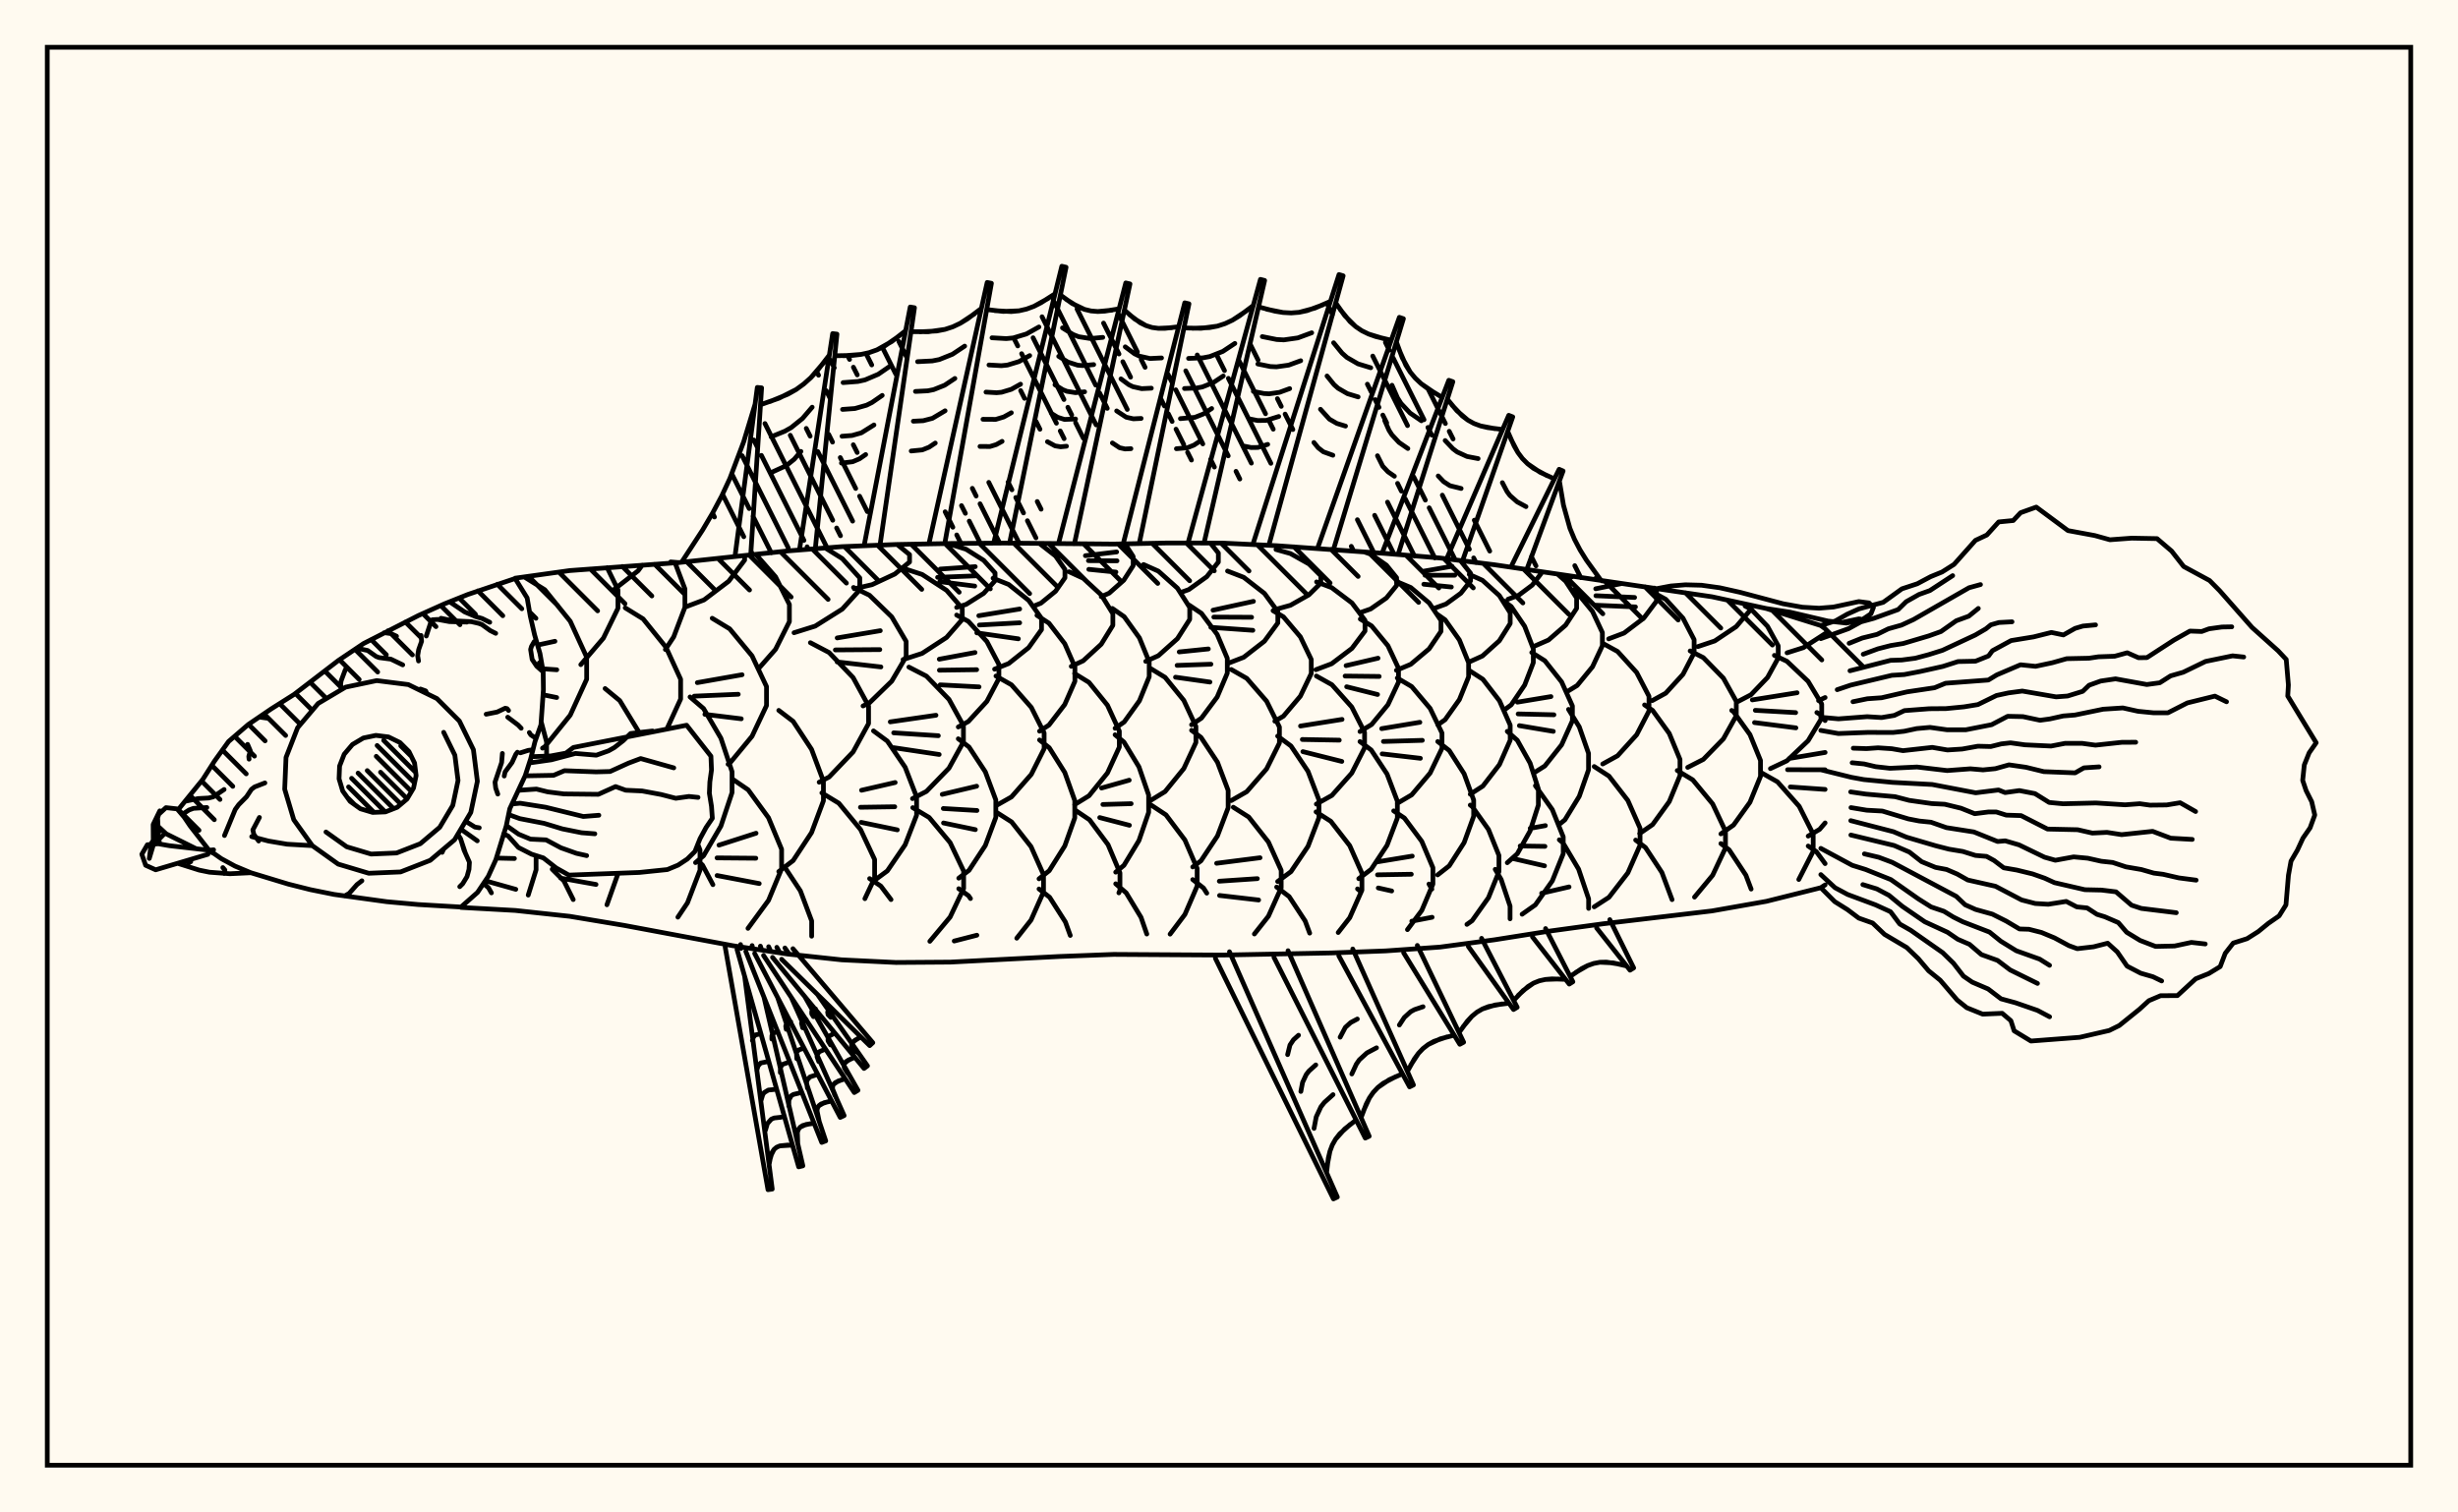 <svg xmlns="http://www.w3.org/2000/svg" width="520" height="320"><rect x="0" y="0" width="520" height="320" fill="floralwhite"/><rect x="10" y="10" width="500" height="300" stroke="black" stroke-width="1" fill="none"/><path stroke="black" stroke-width="1" fill="none" stroke-linecap="round" stroke-linejoin="round" d="
M 108.98 122.33 120.52 120.72 143.53 119.03 166.55 116.57 178.06 115.66 189.56 115.2 201.07 114.99 212.58 114.9 235.6 115.11 247.1 114.88 258.61 114.9 270.12 115.46 293.13 117.1 304.64 118.06 316.15 119.49 362.18 126.26 373.69 128.75 385.2 132.35 386.11 133.02 
M 386.11 187.23 385.2 187.82 373.69 190.7 362.18 192.73 339.16 195.45 327.66 197.02 316.15 198.84 304.64 200.38 293.13 201.19 281.63 201.62 258.61 202.07 235.6 201.93 224.09 202.37 201.07 203.56 189.56 203.64 178.06 203.08 166.55 201.84 155.04 200.09 132.03 195.79 120.52 193.87 109.01 192.63 97.52 191.99 
M 113.41 182.4 113.41 181.03 
M 105 181.55 108.83 181.64 
M 115.63 159.99 115.63 156.98 114.5 152.74 
M 114.77 158.29 115.25 157.99 120.64 151.3 124.11 143.72 124.11 139.03 120.64 131.45 115.25 124.77 111.05 122.15 
M 113.72 136.48 117.4 135.68 
M 114.8 141.5 117.79 141.71 
M 114.91 147 117.77 147.58 
M 122.87 140.62 127.65 135.02 130.73 128.7 130.73 124.78 128.45 120.1 
M 135.31 155.39 135.09 154.76 131.11 148.23 128.01 145.68 
M 129.62 124.95 134.99 120.77 135.88 119.56 
M 141.07 154.26 143.99 147.9 143.99 143.71 140.88 136.93 136.05 130.94 132.27 128.61 
M 147.11 186.66 148.09 184.11 148.09 179.83 147.62 178.61 
M 140.76 137.42 142.52 134.76 144.9 128.49 144.9 124.6 142.81 119.08 
M 147.14 182.51 148.84 181.06 152.51 174.78 154.87 167.68 154.87 163.28 152.51 156.18 148.84 149.91 145.98 147.46 
M 150.82 187.17 148.63 183.04 147.72 182.18 
M 144.87 128.47 148.94 126.93 154.16 122.98 157.53 118.51 157.53 117.54 
M 154.03 161.7 154.37 161.5 159.1 155.77 162.16 149.28 162.16 145.26 159.1 138.77 154.37 133.05 150.67 130.81 
M 147.52 144.43 156.99 142.76 
M 146.87 147.29 156.18 146.89 
M 149.12 151.14 156.82 152.08 
M 163.33 188.69 165.35 183.82 165.35 179.68 162.58 173.01 158.28 167.11 154.92 164.81 
M 152.1 178.81 159.95 176.29 
M 151.69 181.51 159.9 181.58 
M 151.7 185.24 160.62 186.94 
M 160.67 141.24 164.07 137.38 167 131.52 167 127.9 164.07 122.04 159.89 117.28 
M 164.75 184.4 167.79 182.08 171.69 176.15 174.2 169.43 174.2 165.27 171.69 158.55 167.79 152.62 164.75 150.3 
M 169.63 189.29 169.32 188.48 166.2 183.76 
M 167.98 133.87 172.46 132.47 178.19 128.87 181.89 124.79 181.89 122.27 178.19 118.19 174.6 115.94 
M 173.3 165.5 175.4 164.4 180.48 159.09 183.75 153.09 183.75 149.37 180.48 143.36 175.4 138.06 171.44 135.98 
M 182.97 190.14 185.03 185.76 185.03 181.85 182.06 175.52 177.46 169.94 173.87 167.76 
M 180.73 124.57 184.49 123.7 189.31 121.45 192.42 118.91 192.42 117.34 189.8 115.2 
M 182.58 149.36 183.93 148.71 188.65 144.12 191.7 138.92 191.7 135.71 188.65 130.51 183.93 125.93 180.56 124.29 
M 177.11 134.97 186.23 133.44 
M 176.72 137.51 186.13 137.44 
M 177.1 140.05 186.36 141.11 
M 184.79 186.42 187.72 184.26 191.49 178.73 193.91 172.47 193.91 168.59 191.49 162.33 187.72 156.8 184.79 154.64 
M 182.26 167.2 189.38 165.56 
M 182.03 170.8 189.29 170.69 
M 182.18 173.99 189.83 175.58 
M 188.5 190.33 186.34 187.47 183.97 185.89 
M 191.05 139.55 195.08 138.24 200.25 134.87 203.57 131.07 203.57 128.71 200.25 124.9 195.08 121.54 191.3 120.31 
M 193.04 168.97 196 167.44 200.76 162.53 203.82 156.97 203.82 153.53 200.76 147.97 196 143.06 192.28 141.14 
M 188.34 152.73 198.01 151.33 
M 189.06 155.05 198.51 155.66 
M 189.06 158.19 198.69 159.63 
M 202.81 190.21 203.86 188.01 203.86 184.29 201 178.27 196.57 172.96 193.1 170.88 
M 202.38 128.51 204.38 127.88 208.11 125.53 210.51 122.87 210.51 121.22 208.11 118.56 204.38 116.21 201.47 115.29 
M 198.92 120.4 206.32 119.89 
M 198.35 122.15 206.56 121.83 
M 198.81 123.06 206.21 124 
M 202.73 153.81 204.85 152.66 208.78 148.39 211.32 143.56 211.32 140.57 208.78 135.73 204.85 131.46 202.38 130.13 
M 198.71 139.47 206.27 138.06 
M 198.73 141.8 206.62 141.69 
M 198.89 144.9 207.12 145.33 
M 202.83 185.8 205 184.14 208.45 178.89 210.67 172.94 210.67 169.25 208.45 163.3 205 158.05 202.73 156.31 
M 199.33 168.07 206.62 166.34 
M 199.56 171.06 206.68 171.48 
M 199.6 174.12 206.34 175.53 
M 205.31 190.11 204.89 189.51 202.83 188.03 
M 210.41 141.58 213.39 140.39 217.62 137.02 220.34 133.21 220.34 130.84 217.62 127.03 213.39 123.66 210.09 122.34 
M 207.07 130.27 215.72 128.85 
M 207.19 132.24 215.72 131.77 
M 206.65 133.9 215.44 135.16 
M 210.7 170.47 213.98 168.61 218.18 163.83 220.89 158.42 220.89 155.07 218.18 149.67 213.98 144.89 210.7 143.03 
M 220.44 189.44 220.76 188.73 220.76 185.06 218.12 179.13 214.01 173.9 210.81 171.86 
M 218.7 128.23 220.22 127.61 223.3 125.1 225.29 122.25 225.29 120.48 223.3 117.63 219.9 114.98 
M 219.92 154.7 221.91 153.41 225.25 149.06 227.4 144.15 227.4 141.1 225.25 136.19 221.91 131.85 219.37 130.19 
M 219.81 185.94 221.97 184.22 225.26 178.98 227.37 173.05 227.37 169.37 225.26 163.44 221.97 158.2 219.92 156.56 
M 221.48 189.39 219.81 188.09 
M 226.63 140.98 229.15 139.81 232.97 136.3 235.43 132.31 235.43 129.84 232.97 125.86 229.15 122.34 226.17 120.97 
M 227.33 170.25 230.38 168.37 234.29 163.54 236.8 158.07 236.8 154.68 234.29 149.21 230.38 144.38 227.33 142.5 
M 236.7 188.91 236.93 188.37 236.93 184.68 234.41 178.71 230.49 173.45 227.44 171.39 
M 232.97 126.24 234.66 125.49 237.74 122.76 239.73 119.67 239.73 117.75 238 115.06 
M 229.62 117.57 236.23 116.78 
M 230.26 118.62 236.31 118.66 
M 230.34 120.46 236.08 121.04 
M 235.9 154.09 237.83 152.75 241.05 148.27 243.12 143.19 243.12 140.04 241.05 134.96 237.83 130.48 235.32 128.73 
M 236.03 184.53 237.77 183.09 240.95 177.84 243 171.89 243 168.21 240.95 162.25 237.77 157 235.9 155.46 
M 233.03 166.73 238.89 165.07 
M 233.32 170.21 239.3 170.04 
M 232.65 172.98 238.93 174.61 
M 238.25 188.91 236.03 186.99 
M 242.38 139.93 245.06 138.73 249.09 135.13 251.69 131.05 251.69 128.52 249.09 124.44 245.06 120.84 241.92 119.44 
M 243.38 169.38 246.48 167.48 250.44 162.61 253 157.1 253 153.69 250.44 148.18 246.48 143.31 243.38 141.42 
M 252.62 188.96 253.26 187.46 253.26 183.74 250.67 177.72 246.67 172.41 243.54 170.34 
M 249.72 125.38 251.5 124.74 255.3 122.01 257.75 118.92 257.75 117.01 256.07 114.9 
M 252.08 153.34 254.17 151.94 257.5 147.47 259.64 142.42 259.64 139.29 257.5 134.23 254.17 129.77 251.58 128.03 
M 249.47 137.93 255.63 137.3 
M 249.02 140.78 256.18 140.53 
M 248.68 143.28 255.97 144.31 
M 252.33 183.43 254.07 182.13 257.56 176.87 259.82 170.91 259.82 167.23 257.56 161.27 254.07 156.01 252.08 154.52 
M 255.3 188.97 254.61 187.89 252.33 186.1 
M 259.69 140.39 263.12 139.06 267.5 135.66 270.33 131.8 270.33 129.41 267.5 125.55 263.12 122.15 259.69 120.82 
M 256.62 129.1 265.17 127.23 
M 256.79 130.56 264.78 130.6 
M 256.16 132.73 265.05 133.36 
M 260.48 169.38 263.76 167.5 267.96 162.67 270.67 157.21 270.67 153.82 267.96 148.36 263.76 143.53 260.48 141.65 
M 270.56 188.9 271.04 187.85 271.04 184.14 268.34 178.15 264.17 172.86 260.91 170.79 
M 257.38 182.65 266.57 181.48 
M 257.95 186.44 266 185.9 
M 269.94 128.92 273 128.06 276.91 125.85 279.43 123.36 279.43 121.82 276.91 119.32 273 117.12 269.94 116.26 
M 269.7 152.59 271.52 151.52 275.1 147.29 277.4 142.5 277.4 139.53 275.1 134.74 271.52 130.51 269.32 129.21 
M 270.29 186.51 273.11 184.42 276.71 179.07 279.03 173 279.03 169.25 276.71 163.19 273.11 157.83 270.29 155.74 
M 271.67 188.89 270.08 187.68 
M 278.38 141.69 281.72 140.43 286.01 137.18 288.77 133.51 288.77 131.24 286.01 127.57 281.72 124.33 278.53 123.12 
M 278.48 170.13 281.77 168.29 285.97 163.57 288.68 158.23 288.68 154.92 285.97 149.58 281.77 144.87 278.48 143.03 
M 275.13 153.61 283.92 152.21 
M 275.51 156.46 283.33 156.6 
M 275.63 159.03 283.87 161.1 
M 287.97 188.68 288.12 188.34 288.12 184.74 285.54 178.92 281.54 173.77 278.42 171.77 
M 287.78 129.61 289.97 128.84 293.31 126.51 295.46 123.87 295.46 122.23 293.31 119.58 289.97 117.25 288.56 116.76 
M 287.71 154.78 290.17 153.29 293.63 149.09 295.86 144.33 295.86 141.39 293.63 136.63 290.17 132.43 287.78 130.98 
M 284.77 140.83 291.53 139.26 
M 284.56 143.04 291.77 143.12 
M 284.89 145.3 291.43 146.94 
M 287.45 185.91 290.08 183.92 293.44 178.84 295.62 173.08 295.62 169.52 293.44 163.77 290.08 158.68 287.71 156.9 
M 287.93 188.68 287.19 188.07 
M 295.41 141.83 298.45 140.55 302.34 137.28 304.85 133.57 304.85 131.28 302.34 127.57 298.45 124.3 295.41 123.02 
M 295.6 169.97 298.65 168.17 302.55 163.56 305.06 158.33 305.06 155.1 302.55 149.88 298.65 145.26 295.6 143.46 
M 292.3 154.16 300.38 152.82 
M 292.67 156.88 300.9 156.64 
M 292.4 159.5 300.49 160.44 
M 302.69 188.12 303.14 187.05 303.14 183.59 300.78 178.01 297.11 173.08 294.84 171.56 
M 291.5 182.33 298.77 181.13 
M 291.42 185.09 298.57 184.97 
M 291.58 187.87 294.42 188.51 
M 303.44 128.7 305.91 127.8 309.06 125.5 311.1 122.9 311.1 121.28 308.95 118.59 
M 301.02 120.88 307.19 119.81 
M 301.46 121.71 307.77 121.7 
M 301.21 123.61 307.04 124.2 
M 304.16 153.37 305.72 152.27 308.74 148.02 310.69 143.2 310.69 140.22 308.74 135.4 305.72 131.14 303.95 129.9 
M 304.14 185.11 306.59 183.19 309.74 178.28 311.76 172.71 311.76 169.27 309.74 163.71 306.59 158.79 304.16 156.89 
M 302.92 188.11 302.3 187.04 
M 310.83 140.05 313.62 138.79 317.19 135.57 319.49 131.92 319.49 129.66 317.19 126.01 313.62 122.78 310.83 121.53 
M 311.04 168.04 313.71 166.31 317.22 161.76 319.49 156.61 319.49 153.42 317.22 148.27 313.71 143.72 310.97 141.95 
M 316.09 186.94 317.11 184.42 317.11 181 314.89 175.49 311.43 170.62 311.04 170.34 
M 319.02 126.79 321.27 125.95 324.15 123.8 326.01 121.37 326.01 120.96 
M 318.32 150.15 319.71 149.12 322.55 144.94 324.38 140.2 324.38 137.26 322.55 132.52 319.71 128.33 318.02 127.08 
M 318.87 182.53 320.99 180.64 323.7 175.81 325.45 170.33 325.45 166.94 323.7 161.46 320.99 156.62 318.87 154.74 
M 317.8 186.75 317.58 186.08 316.32 183.93 
M 324.78 136.64 327.6 135.41 331.21 132.27 333.54 128.72 333.54 126.51 331.21 122.96 329.53 121.49 
M 324.56 163.49 326.82 162.06 330.37 157.58 332.65 152.5 332.65 149.36 330.37 144.28 326.82 139.8 324.05 138.05 
M 321.01 148.56 328.11 147.38 
M 321.17 151.05 328.74 151.23 
M 321.43 153.53 328.61 154.74 
M 328.73 185.55 330.71 180.62 330.71 177.06 328.4 171.3 324.82 166.24 
M 323.72 175.26 326.93 174.68 
M 321.6 178.99 326.84 179.07 
M 320.08 181.65 326.75 183.19 
M 331.48 122.44 332.74 121.98 
M 331.6 146.29 333.66 145.03 336.9 141.08 338.99 136.61 338.99 133.84 336.9 129.37 333.66 125.43 332.71 124.84 
M 329.88 174.41 331.06 173.46 334.1 168.49 336.06 162.88 336.06 159.4 334.1 153.78 331.83 150.09 
M 334.34 185.02 333.96 183.89 330.67 178.34 329.88 177.68 
M 340.32 135.17 343.58 133.94 347.75 130.78 350.43 127.21 350.43 125 350 124.42 
M 337.58 124.57 343.03 123.47 
M 337.62 126.04 345.81 126.41 
M 337.32 128.04 345.99 128.41 
M 339.06 161.64 342.21 159.9 346.24 155.46 348.85 150.43 348.85 147.31 346.24 142.28 342.21 137.84 339.06 136.11 
M 344.61 184.16 346.96 178.83 346.96 175.21 344.38 169.36 340.38 164.2 337.26 162.18 
M 349.56 148.22 352.4 146.66 356.05 142.66 358.4 138.13 358.4 135.33 356.05 130.8 352.4 126.8 349.56 125.24 
M 346.87 176.36 349.62 174.46 353.14 169.6 355.41 164.09 355.41 160.68 353.14 155.18 349.62 150.31 347.91 149.14 
M 350.98 183.68 348.1 179.31 346.03 177.74 
M 359.21 136.8 362.76 135.61 367.3 132.58 370.22 129.15 370.22 128 
M 357.04 162.36 360.35 160.67 364.59 156.33 367.32 151.43 367.32 148.39 364.59 143.48 360.35 139.14 357.56 137.72 
M 363.53 182.6 365.03 179.42 365.03 175.85 362.32 170.09 358.11 165 354.83 163.02 
M 367.69 148.42 370.43 146.99 373.93 143.34 376.19 139.21 376.19 136.65 373.93 132.52 370.43 128.87 369.18 128.22 
M 364.06 176.43 366.74 174.56 370.21 169.74 372.44 164.27 372.44 160.89 370.21 155.42 366.74 150.59 366.35 150.31 
M 367.36 182.15 365.8 179.8 364.06 178.48 
M 378.06 138.12 381.53 137.02 386.11 134.06 
M 374.54 162.62 378.03 160.97 382.51 156.73 385.39 151.93 385.39 148.95 382.51 144.15 378.03 139.91 375.38 138.66 
M 370.71 148.08 380.18 146.57 
M 371.34 150.29 379.88 150.77 
M 371.17 152.88 379.93 154 
M 383.59 179.76 383.59 176.48 380.63 170.6 376.04 165.42 372.45 163.39 
M 384.72 148.23 386.11 147.58 
M 382.53 176.9 384.95 175.47 386.11 174.11 
M 386.11 152.46 384.95 151.1 384.36 150.75 
M 378.5 160.48 386.11 159.2 
M 378.17 162.85 386.11 162.87 
M 378.74 166.5 386.11 167.02 
M 383.63 179.76 382.53 179 
M 103.96 188.91 103.34 187.83 102.29 186.93 
M 111.75 189.38 113.41 184.04 113.41 182.4 
M 102.68 186.35 109.12 188.16 
M 121.27 190.33 119.3 186.39 116.82 183.91 
M 128.4 191.43 130.77 184.76 
M 118.6 185.79 126.09 187.13 
M 135.88 119.56 135.88 119.56 
M 143.41 194.05 145.44 191.02 147.11 186.66 
M 142.81 119.08 142.81 119.08 
M 157.53 117.54 157.53 117.54 
M 158.24 196.42 162.58 190.5 163.33 188.69 
M 171.71 198.08 171.71 194.84 169.63 189.29 
M 189.8 115.2 189.8 115.2 
M 196.71 199.16 201 194.03 202.81 190.21 
M 201.87 199.1 206.66 197.87 
M 215.1 198.5 218.12 194.66 220.44 189.44 
M 226.42 197.92 225.39 195.07 222.05 189.84 221.48 189.39 
M 238 115.06 238 115.06 
M 242.61 197.62 241.39 194.09 238.25 188.91 
M 247.54 197.64 250.67 193.48 252.62 188.96 
M 265.37 197.61 268.34 193.85 270.56 188.9 
M 258 189.46 266.27 190.42 
M 277.07 197.43 276.11 194.85 272.72 189.69 271.67 188.89 
M 283.1 197.3 285.54 194.17 287.97 188.68 
M 297.75 196.69 300.78 192.63 302.69 188.12 
M 298.67 194.9 302.97 194.07 
M 310.33 195.58 311.43 194.8 314.89 189.93 316.09 186.94 
M 319.46 194.4 319.46 191.71 317.8 186.75 
M 329.53 121.49 329.53 121.49 
M 322.01 193.43 324.81 191.45 328.4 186.37 328.73 185.55 
M 332.74 121.98 332.74 121.98 
M 336.08 192.2 336.08 190.18 334.34 185.02 
M 326.14 188.99 331.94 187.65 
M 337.26 191.87 340.38 189.85 344.38 184.68 344.61 184.16 
M 353.73 190.34 351.58 184.6 350.98 183.68 
M 358.48 189.81 362.32 185.18 363.53 182.6 
M 370.46 188.11 369.35 185.17 367.36 182.15 
M 380.54 186.08 383.59 180.11 383.59 179.76 
M 386.11 182.72 384.25 180.18 383.63 179.76 
M 141.89 118.89 143.54 119.03 
M 155.53 117.41 160.21 81.97 161.12 82.06 158.82 117.4 
M 169.18 116.03 176.15 70.58 177.06 70.69 172.48 116.11 
M 182.87 115.13 192.56 64.96 193.46 65.11 186.17 115.34 
M 196.59 114.72 208.84 59.76 209.74 59.94 199.87 115.01 
M 210.3 114.55 224.63 56.33 225.53 56.54 213.58 114.92 
M 224.02 114.66 238.16 59.86 239.05 60.07 227.3 115.05 
M 237.72 114.66 250.64 64.07 251.53 64.28 241.01 115 
M 251.44 114.49 266.65 59.11 267.54 59.34 254.72 114.9 
M 265.16 114.83 283.27 58.09 284.15 58.35 268.42 115.38 
M 278.86 115.64 296.04 67.14 296.9 67.43 282.1 116.27 
M 292.54 116.64 306.5 80.46 307.36 80.76 295.77 117.32 
M 306.21 117.85 319.18 87.87 320.03 88.2 309.41 118.65 
M 319.82 119.61 329.84 99.29 330.68 99.65 322.99 120.51 
M 337.66 122.27 339.17 122.94 
M 144.19 118.96 148.65 112.12 150.75 108.56 152.69 104.92 154.42 101.2 157.33 93.47 159.74 85.52 
M 160.89 85.63 164.81 84.25 168.42 82.42 170.03 81.25 171.53 79.91 172.91 78.41 175.46 75.12 
M 176.6 75.27 180.32 75.2 182.12 74.99 183.86 74.61 185.53 74.02 188.65 72.26 191.59 69.97 
M 192.73 70.17 196.4 70.19 199.91 69.69 201.56 69.15 203.15 68.4 204.67 67.47 207.61 65.26 
M 208.74 65.49 212.22 65.89 215.57 65.76 217.18 65.39 218.74 64.81 220.25 64.04 223.2 62.16 
M 224.32 62.41 226.81 64.2 229.43 65.46 230.81 65.79 232.24 65.91 233.71 65.83 236.74 65.34 
M 237.87 65.61 240.07 67.51 242.44 68.89 243.72 69.29 245.06 69.47 246.45 69.47 249.35 69.13 
M 250.47 69.39 254.09 69.46 257.54 69 259.17 68.47 260.73 67.74 262.23 66.82 265.13 64.65 
M 266.25 64.93 269.72 65.84 271.44 66.12 273.15 66.21 274.84 66.08 278.17 65.19 281.46 63.76 
M 282.57 64.09 284.52 66.82 286.79 69.09 288.09 69.97 289.52 70.67 291.05 71.21 294.32 71.99 
M 295.41 72.35 296.66 75.71 298.33 78.71 299.41 80.01 300.65 81.18 302.05 82.22 305.1 84.08 
M 306.19 84.46 308.22 86.91 310.52 88.88 311.82 89.6 313.23 90.12 314.72 90.47 317.88 90.87 
M 318.96 91.28 320.32 94.34 321.12 95.74 322.07 97.01 323.17 98.12 325.81 99.92 328.84 101.32 
M 329.9 101.78 330.76 106.88 332.12 111.77 333.09 114.1 334.26 116.34 335.61 118.51 338.64 122.71 
M 162.87 84.97 166.67 83.41 168.42 82.42 170.03 81.25 171.53 79.91 174.2 76.8 
M 163.13 92.42 166.04 91.23 167.38 90.47 169.77 88.54 171.82 86.15 
M 163.39 99.87 166.35 98.51 168.01 97.17 169.44 95.51 
M 178.47 75.27 182.12 74.99 183.86 74.61 185.53 74.02 187.12 73.23 190.13 71.15 
M 178.36 80.95 181.5 80.71 182.99 80.38 185.79 79.19 188.39 77.4 
M 178.24 86.62 180.87 86.43 183.32 85.73 184.47 85.16 186.64 83.66 
M 178.13 92.3 180.24 92.14 182.22 91.58 184.89 89.91 
M 178.01 97.98 180.38 97.69 181.82 97.08 183.14 96.17 
M 194.58 70.21 198.18 70.03 199.91 69.69 201.56 69.15 203.15 68.4 206.16 66.4 
M 194.12 76.52 197.23 76.36 198.71 76.07 201.5 74.95 204.08 73.23 
M 193.67 82.82 196.27 82.69 197.51 82.44 199.84 81.51 202.01 80.07 
M 193.22 89.12 195.31 89.01 197.27 88.5 199.94 86.91 
M 192.77 95.42 195.11 95.19 196.54 94.62 197.86 93.74 
M 210.49 65.73 213.92 65.92 215.57 65.76 217.18 65.39 218.74 64.81 221.74 63.14 
M 209.86 71.47 212.88 71.64 214.35 71.5 217.14 70.66 219.79 69.18 
M 209.22 77.22 211.85 77.37 213.12 77.24 215.54 76.51 217.84 75.23 
M 208.59 82.96 210.82 83.09 211.89 82.99 213.95 82.37 215.9 81.28 
M 207.95 88.71 210.66 88.73 212.35 88.22 213.95 87.33 
M 207.32 94.46 209.44 94.47 210.75 94.07 212 93.38 
M 225.56 63.34 228.1 64.93 229.43 65.46 230.81 65.79 232.24 65.91 235.22 65.63 
M 224.77 69.37 227.01 70.77 228.19 71.24 230.67 71.63 233.3 71.38 
M 223.97 75.39 225.92 76.6 228 77.27 229.1 77.35 231.38 77.14 
M 223.18 81.41 224.83 82.44 225.7 82.79 227.52 83.08 229.46 82.9 
M 222.39 87.44 223.74 88.28 225.19 88.74 227.54 88.65 
M 221.59 93.46 223.21 94.34 224.38 94.53 225.62 94.41 
M 238.96 66.6 241.23 68.3 242.44 68.89 243.72 69.29 245.06 69.47 247.89 69.34 
M 238.05 73.38 240 74.84 241.05 75.35 243.29 75.85 245.73 75.73 
M 237.14 80.16 238.78 81.38 239.65 81.81 241.53 82.23 243.57 82.13 
M 236.23 86.94 238.25 88.27 239.77 88.61 241.41 88.53 
M 235.33 93.72 236.86 94.73 238.01 94.99 239.25 94.93 
M 252.29 69.46 255.84 69.32 257.54 69 259.17 68.47 260.73 67.74 263.69 65.77 
M 251.44 75.83 254.49 75.71 255.95 75.43 258.69 74.35 261.24 72.66 
M 250.58 82.2 253.14 82.1 254.36 81.87 256.66 80.96 258.79 79.55 
M 249.72 88.57 252.77 88.3 254.62 87.57 256.34 86.43 
M 248.87 94.94 251.18 94.74 252.58 94.18 253.89 93.32 
M 267.99 65.43 271.44 66.12 273.15 66.21 274.84 66.08 276.51 65.73 279.82 64.51 
M 267.04 71.22 270.09 71.83 271.6 71.91 274.57 71.49 277.5 70.41 
M 266.1 77.01 268.75 77.55 270.05 77.61 272.63 77.25 275.17 76.32 
M 265.15 82.81 267.4 83.26 268.51 83.32 270.69 83.01 272.84 82.22 
M 264.21 88.6 266.05 88.97 267.86 88.95 270.52 88.12 
M 263.26 94.4 264.7 94.69 266.12 94.67 268.19 94.02 
M 283.52 65.48 285.6 68.04 286.79 69.09 288.09 69.97 289.52 70.67 292.66 71.63 
M 282.13 72.52 283.92 74.71 284.94 75.62 287.29 76.98 289.99 77.81 
M 280.74 79.55 282.23 81.39 283.09 82.15 285.06 83.29 287.32 83.98 
M 279.35 86.59 281.24 88.68 282.82 89.59 284.65 90.15 
M 277.96 93.62 278.87 94.74 279.96 95.59 281.98 96.32 
M 296.01 74.05 297.42 77.27 298.33 78.71 299.41 80.01 300.65 81.18 303.55 83.17 
M 294.48 81.51 295.64 84.16 296.39 85.35 298.31 87.39 300.7 89.03 
M 292.94 88.97 293.86 91.06 294.46 91.99 295.96 93.6 297.84 94.9 
M 291.41 96.42 292.52 98.64 293.62 99.81 294.99 100.76 
M 307.19 85.72 309.33 87.98 310.52 88.88 311.82 89.6 313.23 90.12 316.28 90.7 
M 305.73 93.21 307.37 94.94 308.28 95.63 310.35 96.58 312.7 97.03 
M 304.26 100.7 305.4 101.9 306.73 102.76 309.11 103.35 
M 319.61 92.84 321.12 95.74 322.07 97.01 323.17 98.12 324.42 99.09 327.3 100.65 
M 317.83 102.12 318.82 104.01 319.43 104.83 320.96 106.18 322.83 107.19 
M 112.38 160.1 116.52 159.94 119.73 159.34 121.3 158.15 145.26 153.44 150.4 159.99 150.52 162.9 150.17 165.44 150.07 167.82 150.52 170.61 150.7 173.13 149.38 175.07 148.1 177.43 147.01 180.16 145.39 181.76 143.45 183.04 141.18 183.98 135.26 184.59 120.35 185.15 117.68 183.65 114.96 181.52 112.44 180.72 109.68 179.31 107.54 176.91 106.55 176.39 
M 111.99 161.42 116.64 160.76 121.74 159.41 126.15 159.78 128.74 158.86 129.98 158.16 131.86 156.69 133.41 155.19 138.05 154.66 
M 111.09 164.15 117.11 164.04 119.41 163.06 126.11 163.31 129.07 163.23 132.96 161.46 135.54 160.49 142.54 162.46 
M 109.68 167.21 113.49 166.95 115.86 167.54 119.31 167.98 126.59 168.06 130.23 166.42 132.36 167.19 135.84 167.35 139.87 168.1 142.96 168.9 145.75 168.51 147.67 168.71 
M 108.32 170.1 110.04 169.94 115.42 170.79 123.4 172.75 126.69 172.49 
M 107.89 172.45 109.95 173.2 115.11 174.2 118.96 175.37 123.03 176.19 125.84 176.41 
M 107.11 174.66 109.72 176.5 112.23 177.54 115.53 177.7 118.65 179.37 121.96 180.55 124.11 181.03 
M 167.75 200.72 184.65 220.61 183.99 221.23 165.35 202.96 
M 166.05 200.57 166.79 201.62 
M 172.95 210.41 183.52 225.51 182.79 226.06 163.43 202.56 
M 164.34 200.43 164.91 201.44 
M 170.23 210.81 181.51 230.68 180.73 231.16 161.53 202.15 
M 162.61 200.3 163.03 201.23 
M 167.4 211.02 178.58 236.03 177.75 236.42 159.65 201.73 
M 160.87 200.18 161.14 201.01 
M 164.52 211.07 174.69 241.39 173.84 241.71 157.78 201.31 
M 159.11 200.06 159.27 200.76 
M 161.63 211 169.85 246.66 168.96 246.88 155.92 200.88 
M 156.67 199.84 156.77 200.66 
M 157.54 206.61 163.37 251.58 162.47 251.71 153.41 200.34 
M 182.12 219.41 180.87 220.09 180.17 220.84 180.14 221.24 180.31 221.66 181.77 223.01 
M 180.86 223.71 179.48 224.28 178.64 225 178.53 225.44 178.62 225.93 179.79 227.66 
M 178.81 228.26 177.33 228.72 176.35 229.4 176.14 229.87 176.14 230.42 176.98 232.45 
M 175.94 232.95 174.36 233.3 173.24 233.94 172.94 234.42 172.84 235.01 173.31 237.27 
M 172.23 237.67 170.54 237.9 169.29 238.47 168.9 238.95 168.69 239.57 168.77 242 
M 167.66 242.28 164.99 242.44 164.3 242.73 163.75 243.19 163.05 244.58 162.7 246.4 
M 181.46 219.75 180.43 220.46 180.17 220.84 180.14 221.24 180.31 221.66 181.19 222.55 
M 175.92 213.43 175.09 214.14 175.18 214.67 175.75 215.25 
M 180.13 223.99 178.97 224.61 178.64 225 178.53 225.44 178.62 225.93 179.31 227.06 
M 176.33 218.72 175.44 219.2 175.19 219.5 175.17 220.21 175.7 221.08 
M 172.53 213.46 171.73 214 171.72 214.5 172.09 215.1 
M 178.03 228.48 176.75 229.03 176.35 229.4 176.14 229.87 176.14 230.42 176.61 231.74 
M 174.3 222.1 173.32 222.52 172.85 223.17 172.85 223.59 173.21 224.6 
M 170.57 215.73 169.88 216.02 169.56 216.47 169.81 217.46 
M 175.12 233.11 173.71 233.57 173.24 233.94 172.94 234.42 172.84 235.01 173.07 236.47 
M 172.51 227.47 171.35 227.85 170.72 228.55 170.63 229.04 170.82 230.24 
M 169.9 221.83 168.99 222.13 168.49 222.68 168.57 224.01 
M 167.3 216.19 166.41 216.58 166.22 217.09 166.33 217.78 
M 171.36 237.76 169.84 238.12 169.29 238.47 168.9 238.95 168.69 239.57 168.67 241.13 
M 169.09 231.26 167.84 231.56 167.38 231.84 166.89 232.75 166.87 234.04 
M 166.83 224.76 165.48 225.22 165.09 225.93 165.08 226.94 
M 164.56 218.25 163.58 218.59 163.3 219.11 163.29 219.85 
M 166.71 242.26 164.99 242.44 164.3 242.73 163.75 243.19 163.34 243.81 162.85 245.46 
M 165.25 236.38 163.77 236.54 163.18 236.79 162.35 237.72 161.93 239.14 
M 163.79 230.51 162.55 230.63 161.66 231.17 161.36 231.62 161.01 232.81 
M 162.33 224.63 160.93 224.9 160.37 225.53 160.09 226.49 
M 160.87 218.75 159.81 218.96 159.39 219.43 159.17 220.16 
M 340.56 194.57 345.61 204.79 344.84 205.27 337.77 196.33 
M 326.97 196.46 332.75 207.72 331.98 208.21 324.2 198.23 
M 313.43 198.53 320.97 213.12 320.19 213.59 310.63 200.25 
M 299.84 200.03 309.64 220.51 308.83 220.95 296.95 201.6 
M 286.18 200.78 299.02 229.55 298.2 229.96 283.23 202.23 
M 272.49 201.15 289.66 240.4 288.83 240.79 269.51 202.55 
M 260.1 201.37 282.92 253.27 282.09 253.66 257.12 202.76 
M 344.13 204.38 341.26 203.72 338.49 203.59 337.16 203.84 335.87 204.3 334.61 204.94 332.17 206.59 
M 331.2 207.21 328.32 207.11 326.94 207.23 325.64 207.52 324.42 208.01 322.22 209.58 320.22 211.66 
M 319.24 212.26 316.29 212.63 313.62 213.47 312.45 214.15 311.38 215.03 310.41 216.07 308.66 218.47 
M 307.64 219.02 304.72 219.79 302.14 221 301.04 221.85 300.07 222.87 299.22 224.04 297.74 226.68 
M 296.71 227.18 293.9 228.44 291.5 230.08 290.53 231.11 289.71 232.29 289.03 233.6 287.94 236.47 
M 286.9 236.96 284.48 238.86 282.55 241.02 281.85 242.26 281.35 243.6 281.01 245.03 280.64 248.08 
M 342.69 204.01 339.85 203.56 338.49 203.59 337.16 203.84 335.87 204.3 333.39 205.73 
M 329.74 207.13 326.94 207.23 325.64 207.52 324.42 208.01 323.28 208.71 321.2 210.58 
M 317.74 212.41 314.91 212.96 313.62 213.47 312.45 214.15 311.38 215.03 309.52 217.24 
M 306.16 219.37 303.37 220.32 302.14 221 301.04 221.85 300.07 222.87 298.46 225.33 
M 301.05 213 299.24 213.61 298.43 214.05 297.09 215.27 296.04 216.87 
M 295.28 227.79 292.63 229.19 291.5 230.08 290.53 231.11 289.71 232.29 288.46 235.01 
M 291.21 221.69 289.18 222.77 287.57 224.24 286.94 225.15 285.98 227.23 
M 287.15 215.6 285.74 216.35 284.61 217.37 283.51 219.45 
M 285.66 237.89 283.43 239.89 282.55 241.02 281.85 242.26 281.35 243.6 280.79 246.54 
M 282.01 231.6 280.17 233.25 279.44 234.18 278.45 236.31 277.99 238.74 
M 278.36 225.31 276.91 226.61 276.34 227.35 275.56 229.02 275.2 230.93 
M 274.71 219.03 273.65 219.98 272.9 221.1 272.4 223.13 
M 385.2 132.35 388.3 131.37 390.78 129.95 393.31 128.81 398.4 127.44 402.36 124.58 405.61 123.51 408.43 122.01 410.85 121.02 413.39 119.41 417.92 114.32 420.33 113.19 422.83 110.43 425.91 110.13 427.46 108.48 430.78 107.29 437.49 112.26 443.16 113.31 446.36 114.2 450.97 113.86 456.33 113.96 459.41 116.59 461.97 119.86 467.44 122.82 469.56 124.96 476.43 132.75 481.93 137.68 483.66 139.52 484.12 144.93 483.98 147.26 490 157.15 488.51 159.28 487.48 161.85 487.14 165.11 487.87 167.28 489.05 169.62 489.7 172.44 488.71 175.15 487.2 177.33 486.03 179.86 484.67 182.2 484.13 185.18 483.6 191.46 482.15 193.79 479.88 195.36 477.75 197.1 475.38 198.6 472.45 199.53 470.76 201.7 469.69 204.51 467.28 205.98 464.51 207.09 460.64 210.65 457.09 210.66 454.6 211.72 452.62 213.53 448.34 216.98 446.21 218.03 439.98 219.47 429.65 220.26 426.1 218.1 425.41 215.96 423.57 214.39 419.45 214.57 416.08 213.21 414.05 211.58 410.46 207.39 408.01 205.4 405.83 202.83 403.39 200.48 398.68 197.69 396.16 195.29 393.23 194.25 390.85 192.46 388.14 190.76 385.2 187.82 
M 385.2 135.12 391.07 133.01 393.7 131.57 396.4 130.83 401.56 128.97 403.25 127.31 405.98 125.77 408.27 124.95 413.1 121.79 
M 391.19 136.11 393.97 134.99 397.1 134.22 399.49 133.04 402.26 132.26 404.8 131.09 416.56 124.35 418.98 123.68 
M 394.17 138.42 397.28 137.28 400 136.58 402.63 136.15 408.05 134.54 410.62 133.62 413.85 131.34 416.5 130.37 418.52 128.73 
M 391.37 141.92 399.98 139.71 402.33 139.64 405.2 139.26 408.04 138.5 410.94 137.59 417.87 134.36 420.12 133.05 421.17 132.2 422.87 131.71 425.65 131.56 
M 388.67 145.92 391.51 144.96 400.24 142.88 402.85 142.72 406.19 142.08 411.02 141 414.23 139.97 417.93 139.89 420.69 138.78 421.5 137.68 425.46 135.53 430.22 134.75 433.98 133.81 436.52 134.34 438.99 132.95 440.64 132.46 443.32 132.21 
M 392 148.47 395.05 147.84 398.06 147.63 403.45 146.38 409.27 145.51 411.59 144.56 420.64 143.88 422.43 142.79 427.45 140.65 430.63 140.98 434.18 140.22 437.22 139.36 441.94 139.26 443.94 138.96 447.37 138.84 450.03 138.11 452.41 139.16 454.2 139.13 459.89 135.44 463.29 133.52 465.78 133.61 467.32 133.04 470.06 132.66 472.14 132.62 
M 385.2 151.76 388.94 152.09 395.01 151.63 398.05 151.82 400.76 151.36 402.88 150.35 408.13 149.95 411.68 149.92 415.5 149.55 418.44 149.07 422.36 147.15 424.9 146.6 427.82 146.21 434.98 147.44 437.41 147.26 440.61 146.27 441.95 144.98 444.42 144.09 447.55 143.63 454.17 144.83 456.91 144.46 459.2 143 461.88 142.23 466.6 139.94 472.31 138.76 474.67 139.01 
M 385.2 154.54 388.92 155.2 395.14 154.96 400.45 154.98 402.83 154.72 405.49 154.15 408.3 153.9 411.86 154.4 415.85 154.41 421.33 153.33 424.74 151.55 427.96 151.62 431.57 152.39 433.65 152.11 436.48 151.48 438.96 151.28 444.92 150.05 449.1 149.78 452.3 150.49 455.65 150.82 458.64 150.81 462.74 148.72 468.57 147.28 471.03 148.48 
M 392.07 158.3 394.86 158.39 397.31 158.22 400.2 158.41 402.59 158.82 408.78 158.13 412 158.68 415.11 158.48 418.44 157.88 421.15 157.95 423.38 157.39 425.34 157.17 428.39 157.59 433.9 157.85 436.91 157.27 440.44 157.27 443.3 157.66 448.85 157.06 451.82 157.04 
M 391.83 161.38 394.35 161.63 396.8 162.21 399.83 162.55 405.55 162.28 411.93 163.03 416.84 162.66 419.52 162.89 422.13 162.63 425.01 161.82 428.62 162.34 432.38 163.26 439 163.52 440.85 162.46 444.07 162.25 
M 385.2 162.86 391.66 164.46 394.29 164.94 400.31 165.53 408.76 165.98 417.96 167.74 422.8 167.14 424.18 167.69 427.21 167.27 430.51 167.91 433.51 169.78 436.46 170.06 443.39 169.89 449.57 170.28 452.67 170.05 454.83 170.35 458.36 170.31 461.22 169.84 464.49 171.7 
M 391.52 167.55 394.71 168.01 400.91 168.56 403.9 169.34 408.69 170.02 411.42 170.16 414.86 171 417.76 172.16 420.68 171.79 422.34 171.8 424.43 172.46 427.57 172.56 433.16 175.41 439.54 175.55 442.64 176.26 445.74 176.11 448.84 176.59 455.4 175.89 459.23 177.34 463.78 177.6 
M 391.58 170.87 394.91 171.42 398.21 171.6 403.72 173.26 406.04 173.71 408.51 173.96 411.78 175.11 417.58 176.02 422.6 178.04 424.21 177.9 427.12 178.75 432.54 181.37 434.82 182.01 438.69 181.3 441.68 181.58 444.53 182.22 446.95 182.48 449.75 183.41 453.01 183.97 455.65 184.73 457.62 184.98 460.93 185.74 464.6 186.22 
M 391.54 173.63 400.57 175.97 403.31 177.12 409.53 178.95 412.3 179.66 415.25 180.15 417.92 180.99 420.26 181.19 421.87 182.07 423.9 183.61 426.64 184.08 430 184.9 432.57 185.81 434.63 186.75 441.07 188.24 444.6 188.32 447.65 188.69 450.94 191.52 453 192.2 460.4 193.11 
M 391.56 176.67 400.7 178.88 403.94 180.28 406.53 182.31 409.47 183.52 411.8 183.96 414.04 184.92 416.29 186.19 422.15 187.51 427.68 190.41 430.57 191.16 433.32 191.32 437.12 190.72 439.36 191.88 441.54 192.1 443.63 193.46 445.28 193.97 448.14 195.2 449.91 197.25 452.75 198.98 456.02 200.24 460.05 200.15 463.59 199.39 466.53 199.72 
M 394.42 180.66 397.46 181.38 400.31 182.45 413.86 189.65 415.73 191.43 417.97 192.43 421.49 193.41 424.44 194.89 427.23 196.55 429.23 196.61 431.89 197.29 434.65 198.44 437.69 200.08 439.45 200.72 442.91 200.32 445.89 199.56 447.91 201.39 449.99 204.41 452.88 205.91 455.47 206.66 457.31 207.55 
M 385.2 179.5 391.85 183.08 394.67 183.96 400.02 186.1 405.83 190.18 408.54 191.89 411.25 192.81 413.23 194.02 415.25 195.03 420.89 197.21 423.28 199.14 426.56 201.16 431.5 202.93 433.59 204.24 
M 394.09 187.16 397.05 188.07 399.62 189.43 402.43 191.75 407.2 195.03 412.02 197.25 414.18 198.73 416.64 199.79 419.18 201.97 422.59 203.2 425.26 205.22 431.04 208.07 
M 385.2 185.04 388.21 187.82 390.87 189.25 396.75 191.44 399.95 192.9 401.9 195.5 404.23 196.83 410.98 201.56 413.25 203.78 415.38 206.53 417.23 207.8 420.59 209.24 423.33 211.33 426.38 212.16 431.03 213.77 433.6 215.13 
M 350.67 124.51 353.48 123.98 356.55 123.73 359.97 123.82 363.84 124.36 368.13 125.32 377.22 127.74 381.28 128.47 384.82 128.68 387.89 128.43 393.24 127.28 395.4 127.56 396.34 128.51 395.81 129.86 393.84 131.18 390.62 131.83 386.69 131.4 378.69 129.52 373.69 128.75 
M 390.11 131.6 393.24 130.94 393.64 130.99 
M 37.66 171.36 42.9 164.91 45.37 161.04 48.36 156.88 52.52 153.29 57.38 149.98 62.21 146.93 71.57 139.75 76.91 136.16 88.52 130.23 94.04 127.75 98.99 125.77 108.98 122.4 111.52 126.51 112.19 130.38 113.09 134.3 114.23 138.25 114.91 142.13 114.96 145.91 114.44 153.35 113.18 156.91 112.27 160.53 111.11 164.11 107.85 171.1 107.1 174.74 104.89 181.91 103.3 185.41 101.03 188.81 97.52 191.91 88.48 191.38 81.82 190.78 70.67 189.24 65.66 188.23 61.01 187.06 53.07 184.65 49.72 183.25 46.82 181.67 44.14 179.79 
M 66.08 178.92 60.73 178.61 56.79 177.94 53.25 177.01 
M 41.37 179.51 35.16 176.42 33.43 174.82 33.32 172.52 35.11 170.88 37.47 171.14 38.95 172.87 40.23 174.76 44.27 179.95 
M 43.99 180.75 32.93 184.03 30.81 183.07 30 180.74 31.17 178.73 33.49 178.52 35.83 178.93 43.92 179.85 
M 66.07 178.92 62.15 173.44 60.23 166.98 60.51 160.25 62.96 153.97 67.31 148.83 73.1 145.39 79.69 144 86.38 144.84 92.43 147.8 97.19 152.56 100.15 158.61 100.99 165.3 99.6 171.89 96.16 177.68 91.01 182.03 84.74 184.48 78.01 184.76 71.55 182.83 66.07 178.92 
M 93.86 154.94 96.23 159.78 96.9 165.13 95.79 170.4 93.03 175.03 88.92 178.51 83.9 180.47 78.51 180.7 73.35 179.16 68.96 176.03 
M 74.07 169.55 72.5 167.36 71.73 164.78 71.84 162.08 72.82 159.57 74.56 157.52 76.88 156.14 79.52 155.59 82.19 155.92 84.61 157.1 86.52 159.01 87.7 161.43 88.03 164.1 87.48 166.74 86.1 169.06 84.04 170.8 81.53 171.78 78.84 171.89 76.26 171.12 74.07 169.55 
M 73.69 168.91 75 170.22 
M 73.74 166.49 79.12 171.88 
M 74.38 164.67 81.49 171.78 
M 75.75 163.57 83.28 171.1 
M 77.69 163.04 84.8 170.15 
M 80.5 163.38 86.13 169.01 
M 79.6 160.02 87.05 167.46 
M 79.78 157.73 87.71 165.65 
M 81.17 156.65 87.95 163.43 
M 84.78 157.8 87.01 160.02 
M 37.72 171.29 42.1 175.67 
M 40.22 168.31 45.34 173.43 
M 42.64 165.24 46.54 169.15 
M 44.8 161.92 49.25 166.37 
M 47.05 158.69 52.09 163.73 
M 49.63 155.78 53.83 159.98 
M 52.58 153.25 56.08 156.75 
M 55.84 151.03 60.43 155.61 
M 59.15 148.86 63.56 153.27 
M 62.49 146.71 66.08 150.3 
M 65.61 144.35 69.06 147.79 
M 68.71 141.96 72.49 145.75 
M 71.82 139.58 75.99 143.76 
M 75.1 137.38 79.9 142.18 
M 78.52 135.32 81.73 138.53 
M 82.11 133.43 87.25 138.56 
M 85.76 131.6 88.93 134.76 
M 89.46 129.81 92.23 132.58 
M 93.24 128.11 97.31 132.18 
M 97.13 126.52 100.58 129.96 
M 101.11 125.01 106.37 130.27 
M 105.2 123.61 110.39 128.8 
M 104.87 134 103.7 133.41 101.95 132.14 101.27 131.89 99.71 131.53 95.79 131.34 93.29 130.81 
M 106.67 164.19 106.85 163.33 108.33 161.32 109.13 159.57 109.46 159.15 
M 54.72 177.94 53.7 176.53 53.49 175.59 54.88 172.95 
M 38.49 172.34 40 171.37 40.92 171.03 43.76 170.85 
M 98.8 131.62 95.07 131.52 92.6 131.06 91.45 131.13 91.12 131.7 90.18 134.57 
M 75.51 137.14 77.79 137.63 79.57 138.89 80.19 139.13 82.69 139.46 85.2 140.67 
M 102.85 151.11 105.17 150.65 106.88 149.84 107.27 149.93 107.59 150.32 
M 97.26 187.6 97.89 186.97 98.8 185.47 99.22 183.93 99.31 182.43 98.16 179.84 97.48 177.55 96.85 176.51 
M 103.61 131.66 101.99 130.86 100.68 130.48 98.29 129.46 95.12 127.32 
M 113.02 135.75 112.44 136.76 112.25 137.41 112.58 139.52 113.54 140.95 114.91 142.16 
M 39.17 169.53 41.89 168.96 44.12 168.84 45.09 168.61 47.41 167.04 
M 114.09 140.24 114.71 140.97 
M 81.28 133.86 82.72 134.06 83.88 134.6 
M 101.39 175.14 100.47 174.99 98.49 173.75 
M 107.41 151.74 109.61 153.4 110.26 154.08 
M 105.31 168.01 104.87 166.76 104.72 165.49 106.12 161.34 106.28 159.41 
M 88.95 145.78 90.06 146.18 90.34 146.78 
M 111.98 154.99 112.3 155.49 113.42 156.23 
M 89.07 134.44 89.19 135.68 88.57 137.44 88.36 138.73 88.54 139.85 
M 110.1 159.28 111.75 158.76 112.75 158.63 
M 100.97 177.9 97.49 175.43 
M 56.6 151.96 54.84 151.71 
M 98.46 180.53 97.42 177.41 96.85 176.5 
M 72.91 189.57 73.88 189.01 75.52 187.16 76.56 186.35 
M 93.54 180.34 93.86 179.62 
M 52.38 157.49 52.97 158.87 52.63 160.04 52.69 160.62 
M 47.49 176.78 49.76 171.27 50.5 170.25 52.15 168.58 53.19 167.01 53.86 166.5 56.04 165.65 
M 73.07 141.65 72.17 144.05 72.06 144.73 72.17 145.94 
M 44.13 179.77 44.99 180.47 
M 34.04 175.38 32 178.44 31.58 181.63 32.43 178.79 34.95 176.23 
M 43.92 179.93 45.19 179.8 
M 32.43 178.62 32.4 174.45 33.8 171.56 32.95 174.39 33.79 178.57 
M 37.6 182.66 42.16 184.1 44.32 184.54 48.64 184.86 53.07 184.65 
M 47.14 183.56 47.58 184.07 47.43 184.82 
M 39.85 182.56 40.36 182.31 
M 112.03 129.47 113.38 130.82 
M 111.81 121.93 117.97 128.09 
M 118.23 121.04 126.43 129.24 
M 124.88 120.38 132.22 127.72 
M 131.66 119.85 137.9 126.09 
M 138.5 119.38 144.73 125.61 
M 145.28 118.85 151.13 124.7 
M 151.88 118.14 158.57 124.83 
M 158.49 117.43 167.37 126.32 
M 165.1 116.73 175.19 126.82 
M 171.84 116.15 179.06 123.37 
M 178.63 115.64 185.97 122.98 
M 185.66 115.36 195 124.7 
M 192.76 115.14 202.92 125.3 
M 199.94 115.01 209.51 124.59 
M 207.18 114.94 217.83 125.59 
M 214.48 114.92 223.53 123.98 
M 221.87 115 230.14 123.27 
M 229.24 115.06 237.31 123.13 
M 236.57 115.09 244.93 123.44 
M 243.75 114.95 251.68 122.88 
M 251 114.89 256.89 120.78 
M 258.32 114.9 264.23 120.81 
M 265.99 115.26 276.71 125.98 
M 273.75 115.7 281.39 123.35 
M 281.59 116.23 287.32 121.96 
M 289.49 116.83 300.12 127.45 
M 297.44 117.46 304.39 124.41 
M 305.45 118.16 311.68 124.39 
M 313.8 119.2 322.17 127.57 
M 322.33 120.41 331.87 129.95 
M 330.93 121.7 339.09 129.86 
M 339.53 122.99 347.53 130.99 
M 348 124.14 355.03 131.18 
M 356.57 125.41 364.04 132.88 
M 365.44 126.97 374.96 136.48 
M 374.93 129.14 385.41 139.63 
M 386.14 133.05 394.27 141.17 
M 143.63 119.02 143.64 119.04 
M 150.75 108.58 151.15 109.39 
M 152.85 104.57 157.35 113.56 
M 158.92 116.69 159.25 117.37 
M 154.81 100.25 158.49 107.6 
M 159.3 109.24 163.18 116.98 
M 157 96.41 166.75 115.9 
M 159.45 93.08 160.27 94.71 
M 161.08 96.35 170.08 114.33 
M 170.75 115.69 171.02 116.22 
M 161.83 89.61 175.01 115.98 
M 167.18 92.09 176.17 110.08 
M 176.99 111.71 177.81 113.35 
M 170.57 90.64 171.39 92.28 
M 173.02 95.55 180.38 110.26 
M 175.31 91.9 176.13 93.54 
M 177.76 96.81 181.03 103.35 
M 181.85 104.98 183.49 108.25 
M 172.76 78.57 173.17 79.39 
M 174.8 82.66 175.62 84.29 
M 180.52 94.1 181.34 95.74 
M 175.68 76.19 176.5 77.82 
M 179.32 75.24 179.73 76.05 
M 180.54 77.69 181.36 79.32 
M 183.19 74.76 184.42 77.21 
M 199.95 108.28 201.58 111.55 
M 202.4 113.18 203.31 114.99 
M 186.66 73.46 189.52 79.18 
M 203.41 106.98 204.23 108.61 
M 205.05 110.25 207.4 114.95 
M 190.16 72.25 191.8 75.52 
M 205.7 103.32 206.51 104.95 
M 207.33 106.59 211.49 114.91 
M 209.18 102.06 215.62 114.94 
M 213.26 101.99 214.08 103.63 
M 214.89 105.26 216.53 108.53 
M 217.35 110.17 219.16 113.8 
M 219.43 106.11 220.25 107.74 
M 215.92 82.64 216.74 84.28 
M 219.19 89.18 220.01 90.82 
M 214.49 71.56 215.31 73.19 
M 216.13 74.83 223.49 89.54 
M 224.3 91.18 225.12 92.81 
M 218.55 71.46 225.09 84.53 
M 225.91 86.17 226.73 87.8 
M 227.55 89.44 229.18 92.71 
M 220.45 67.02 231.89 89.9 
M 222.81 63.51 231.8 81.49 
M 232.62 83.13 234.25 86.4 
M 227.85 65.38 238.48 86.63 
M 233.46 68.36 236.73 74.9 
M 237.54 76.53 239.18 79.8 
M 236.53 66.28 240.62 74.45 
M 241.43 76.09 242.25 77.72 
M 245.52 84.26 246.34 85.9 
M 247.16 87.53 247.97 89.17 
M 248.79 90.8 250.43 94.07 
M 251.24 95.71 252.06 97.34 
M 247.1 79.2 247.92 80.84 
M 248.74 82.47 254.46 93.92 
M 256.1 97.18 256.91 98.82 
M 250.85 78.46 259.84 96.45 
M 261.48 99.72 262.29 101.35 
M 253.28 75.1 264.73 97.99 
M 257.41 75.14 259.05 78.41 
M 259.87 80.05 268.86 98.03 
M 262.01 76.1 267.73 87.54 
M 268.55 89.18 269.36 90.81 
M 264.52 72.9 266.15 76.17 
M 270.24 84.34 271.06 85.98 
M 271.87 87.61 273.51 90.88 
M 285.87 115.59 286.37 116.6 
M 287.16 109.96 290.64 116.92 
M 290.81 109.03 294.92 117.26 
M 293.53 106.24 299.24 117.66 
M 295.66 102.27 296.47 103.91 
M 297.29 105.54 303.55 118.06 
M 280.69 64.11 281.92 66.57 
M 289.27 81.28 290.09 82.92 
M 290.91 84.55 291.73 86.19 
M 292.54 87.82 293.36 89.46 
M 299.08 100.9 301.54 105.81 
M 302.35 107.44 307.86 118.46 
M 290.41 75.33 297.77 90.05 
M 305.13 104.76 310.85 116.21 
M 311.76 118.04 312.27 119.05 
M 293.09 72.45 293.9 74.09 
M 294.72 75.72 301.26 88.8 
M 302.08 90.44 302.9 92.07 
M 311.89 110.06 315.16 116.6 
M 302.1 82.25 305.78 89.61 
M 306.59 91.25 307.41 92.88 
M 323.96 117.75 324.95 119.73 
M 333.15 119.68 334.43 122.23 
M 338.82 122.79 338.87 122.9 
"/></svg>